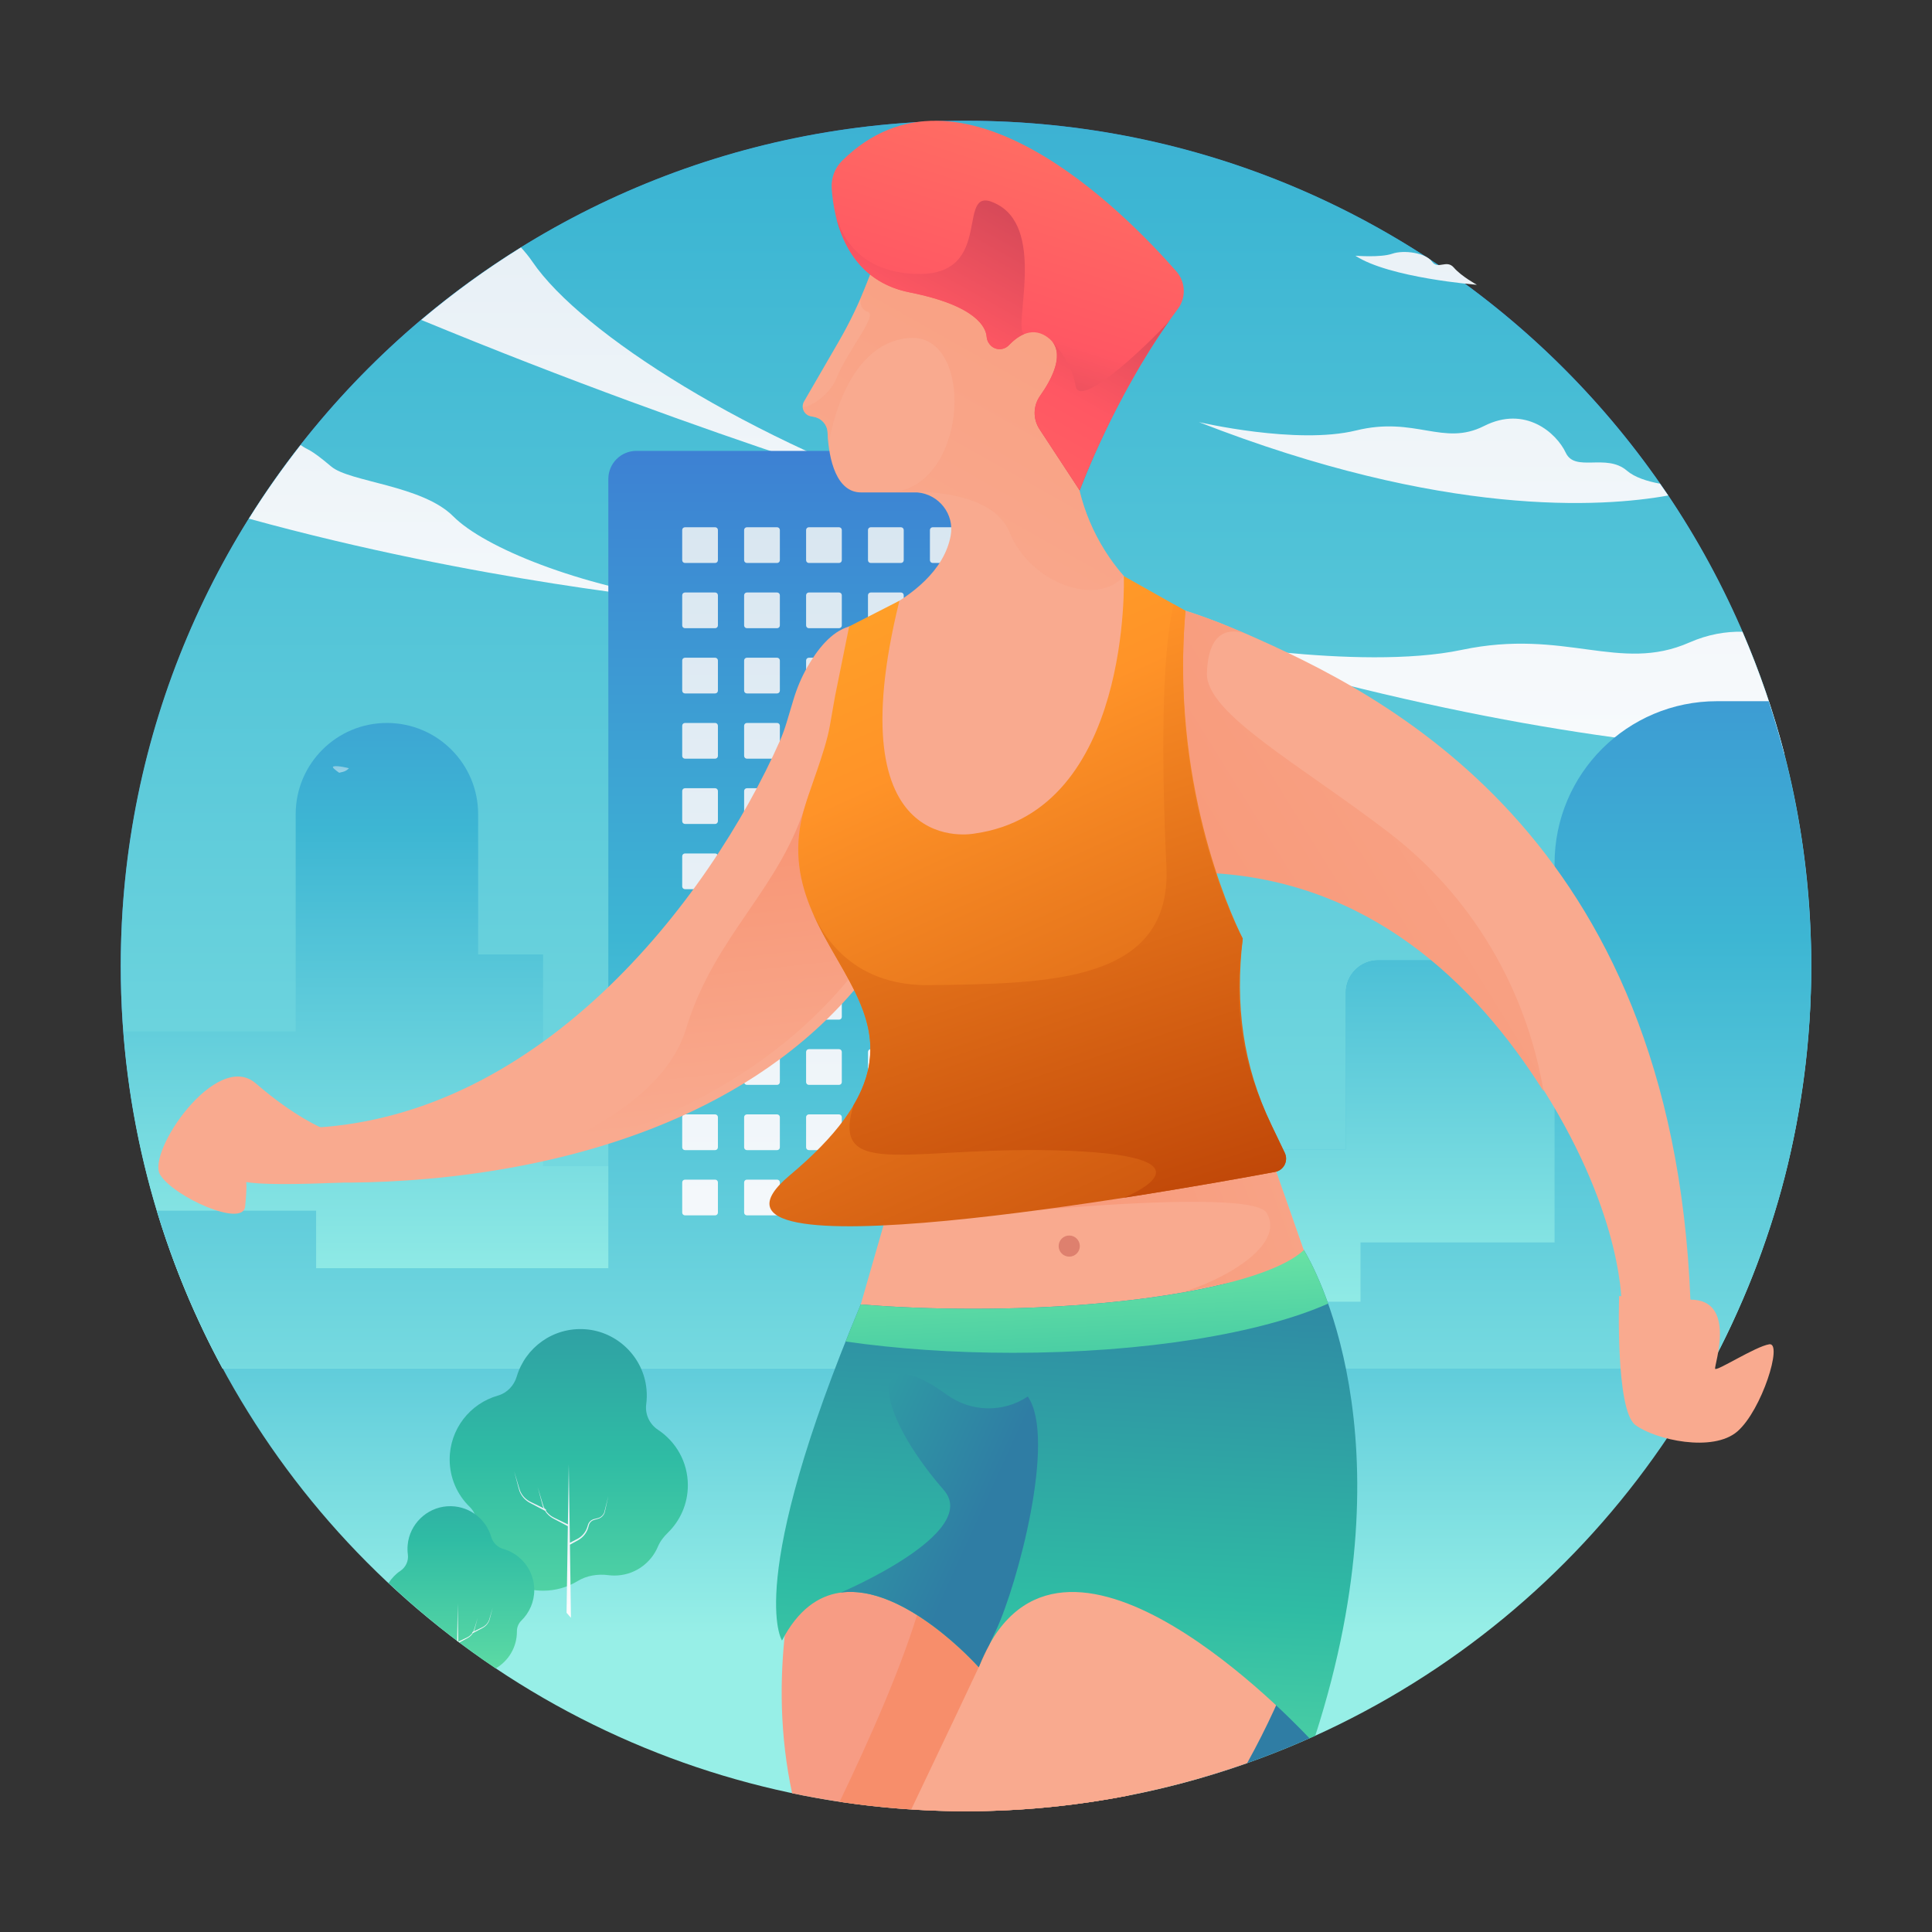 <?xml version="1.0" encoding="iso-8859-1"?>
<!-- Generator: Adobe Illustrator 23.0.2, SVG Export Plug-In . SVG Version: 6.00 Build 0)  -->
<svg version="1.1" id="Layer_1" xmlns="http://www.w3.org/2000/svg" xmlns:xlink="http://www.w3.org/1999/xlink" x="0px" y="0px"
	 viewBox="0 0 64 64" style="enable-background:new 0 0 64 64;" xml:space="preserve">
<rect x="0" y="0" width="64" height="64" fill="#333333" stroke="none"/>
<g>
	<linearGradient id="SVGID_1_" gradientUnits="userSpaceOnUse" x1="32" y1="54.667" x2="32" y2="25.76">
		<stop  offset="0.018" style="stop-color:#97EFE7"/>
		<stop  offset="0.521" style="stop-color:#3DB6D3"/>
		<stop  offset="1" style="stop-color:#3D6FD3"/>
	</linearGradient>
	<circle style="fill:url(#SVGID_1_);" cx="32" cy="32" r="28"/>
	<g>
		<linearGradient id="SVGID_2_" gradientUnits="userSpaceOnUse" x1="32" y1="61.828" x2="32" y2="-43.547">
			<stop  offset="0.018" style="stop-color:#97EFE7"/>
			<stop  offset="0.521" style="stop-color:#3DB6D3"/>
			<stop  offset="1" style="stop-color:#3D6FD3"/>
		</linearGradient>
		<path style="fill:url(#SVGID_2_);" d="M4,32c0,4.827,1.222,9.369,3.373,13.333h49.255C58.778,41.369,60,36.827,60,32
			C60,16.536,47.464,4,32,4S4,16.536,4,32z"/>
		<g>
			<linearGradient id="SVGID_3_" gradientUnits="userSpaceOnUse" x1="22.706" y1="29.113" x2="22.706" y2="-23.807">
				<stop  offset="0" style="stop-color:#FFFFFF"/>
				<stop  offset="0.84" style="stop-color:#CDDFEC"/>
			</linearGradient>
			<path style="fill:url(#SVGID_3_);" d="M31.458,16.823c-6.638-2.22-12.21-5.79-13.816-8.146c-0.121-0.178-0.251-0.334-0.384-0.48
				c-1.161,0.72-2.265,1.524-3.304,2.401C23.783,14.657,31.458,16.823,31.458,16.823z"/>
			<linearGradient id="SVGID_4_" gradientUnits="userSpaceOnUse" x1="15.486" y1="29.947" x2="15.486" y2="-22.063">
				<stop  offset="0" style="stop-color:#FFFFFF"/>
				<stop  offset="0.84" style="stop-color:#CDDFEC"/>
			</linearGradient>
			<path style="fill:url(#SVGID_4_);" d="M22.727,19.908c-3.546-0.494-6.682-1.767-7.711-2.802c-1.029-1.034-3.43-1.135-4.041-1.65
				c-0.766-0.646-0.754-0.52-1.016-0.715c-0.613,0.782-1.186,1.595-1.714,2.44C15.838,19.276,22.727,19.908,22.727,19.908z"/>
			<linearGradient id="SVGID_5_" gradientUnits="userSpaceOnUse" x1="49.105" y1="34.851" x2="49.105" y2="-42.436">
				<stop  offset="0" style="stop-color:#FFFFFF"/>
				<stop  offset="0.84" style="stop-color:#CDDFEC"/>
			</linearGradient>
			<path style="fill:url(#SVGID_5_);" d="M57.721,20.927c-0.551-0.011-1.14,0.085-1.757,0.356c-2.318,1.021-4.109-0.478-7.542,0.245
				c-3.432,0.722-9.32-0.377-9.32-0.377c8.468,2.617,15.124,3.574,20.004,3.808C58.746,23.57,58.28,22.224,57.721,20.927z"/>
			<linearGradient id="SVGID_6_" gradientUnits="userSpaceOnUse" x1="47.488" y1="35.09" x2="47.488" y2="-43.57">
				<stop  offset="0" style="stop-color:#FFFFFF"/>
				<stop  offset="0.84" style="stop-color:#CDDFEC"/>
			</linearGradient>
			<path style="fill:url(#SVGID_6_);" d="M54.989,16.023c-0.421-0.078-0.839-0.21-1.095-0.431c-0.683-0.588-1.717,0.065-2.026-0.594
				c-0.309-0.66-1.346-1.575-2.705-0.887c-1.359,0.688-2.276-0.334-4.243,0.149c-1.967,0.482-5.205-0.277-5.205-0.277
				c8.119,3.172,13.373,2.823,15.547,2.431C55.173,16.281,55.08,16.153,54.989,16.023z"/>
			
				<linearGradient id="SVGID_7_" gradientUnits="userSpaceOnUse" x1="409.381" y1="35.092" x2="409.381" y2="-43.574" gradientTransform="matrix(1 0 0 1 -376.219 0)">
				<stop  offset="0" style="stop-color:#FFFFFF"/>
				<stop  offset="0.84" style="stop-color:#CDDFEC"/>
			</linearGradient>
			<path style="fill:url(#SVGID_7_);" d="M30.37,8.641c0,0,3.78,1.26,5.585,0.928c0,0-1.085-0.357-1.504-0.734
				s-1.382-0.624-1.792-0.373c-0.41,0.252-0.566-0.363-1.026-0.133C31.173,8.56,30.37,8.641,30.37,8.641z"/>
			
				<linearGradient id="SVGID_8_" gradientUnits="userSpaceOnUse" x1="407.264" y1="35.092" x2="407.264" y2="-43.574" gradientTransform="matrix(1 0 0 1 -376.219 0)">
				<stop  offset="0" style="stop-color:#FFFFFF"/>
				<stop  offset="0.84" style="stop-color:#CDDFEC"/>
			</linearGradient>
			<path style="fill:url(#SVGID_8_);" d="M28.252,19.852c0,0,3.78,1.26,5.585,0.928c0,0-1.085-0.357-1.504-0.734
				c-0.419-0.376-1.382-0.624-1.792-0.373c-0.41,0.252-0.566-0.363-1.026-0.133C29.055,19.771,28.252,19.852,28.252,19.852z"/>
			
				<linearGradient id="SVGID_9_" gradientUnits="userSpaceOnUse" x1="423.13" y1="35.091" x2="423.13" y2="-43.574" gradientTransform="matrix(1 0 0 1 -376.219 0)">
				<stop  offset="0" style="stop-color:#FFFFFF"/>
				<stop  offset="0.84" style="stop-color:#CDDFEC"/>
			</linearGradient>
			<path style="fill:url(#SVGID_9_);" d="M48.924,9.434c0,0-2.904-0.226-4.025-0.963c0,0,0.832,0.068,1.221-0.066
				c0.389-0.135,1.108-0.028,1.313,0.259c0.205,0.286,0.485-0.084,0.729,0.202C48.406,9.151,48.924,9.434,48.924,9.434z"/>
		</g>
		<linearGradient id="SVGID_10_" gradientUnits="userSpaceOnUse" x1="19.595" y1="44.148" x2="19.595" y2="12.123">
			<stop  offset="0.018" style="stop-color:#97EFE7"/>
			<stop  offset="0.521" style="stop-color:#3DB6D3"/>
			<stop  offset="1" style="stop-color:#3D6FD3"/>
		</linearGradient>
		<path style="fill:url(#SVGID_10_);" d="M34.483,38.629H17.99v-7.013h-2.151v-4.645c0-1.669-1.353-3.022-3.022-3.022
			s-3.022,1.353-3.022,3.022v7.196H4.092c0.308,4.018,1.456,7.802,3.281,11.167h27.725L34.483,38.629z"/>
		<linearGradient id="SVGID_11_" gradientUnits="userSpaceOnUse" x1="32.598" y1="54.553" x2="32.598" y2="9.48">
			<stop  offset="0.018" style="stop-color:#97EFE7"/>
			<stop  offset="0.521" style="stop-color:#3DB6D3"/>
			<stop  offset="1" style="stop-color:#3D6FD3"/>
		</linearGradient>
		<path style="fill:url(#SVGID_11_);" d="M59.887,29.559c-0.06-0.686-0.14-1.366-0.248-2.036c-0.004-0.025-0.009-0.049-0.013-0.074
			c-0.118-0.715-0.261-1.421-0.432-2.117l0,0c-0.175-0.712-0.377-1.414-0.604-2.104l0,0h-1.714c-2.971,0-5.379,2.408-5.379,5.379
			v3.205h-5.845c-0.591,0-1.07,0.479-1.07,1.07v5.194h-7.375v-2.001c0-0.536-0.434-0.97-0.97-0.97h-2.104V15.866
			c0-0.514-0.417-0.93-0.93-0.93H21.082c-0.514,0-0.93,0.417-0.93,0.93v26.145h-9.68v-1.906H5.196l0,0
			c0.274,0.909,0.593,1.798,0.954,2.665c0.003,0.006,0.005,0.013,0.007,0.019c0.167,0.402,0.346,0.797,0.531,1.189
			c0.017,0.036,0.032,0.074,0.05,0.11c0.202,0.422,0.413,0.837,0.635,1.246h49.255c0.246-0.454,0.477-0.917,0.698-1.385
			c0.066-0.14,0.127-0.282,0.191-0.423c0.153-0.338,0.3-0.679,0.44-1.023c0.066-0.163,0.13-0.326,0.193-0.49
			c0.133-0.348,0.258-0.7,0.378-1.054c0.05-0.149,0.103-0.296,0.151-0.446c0.16-0.501,0.31-1.007,0.442-1.521
			c0.001-0.003,0.002-0.007,0.003-0.011c0.13-0.507,0.243-1.021,0.345-1.539c0.032-0.162,0.058-0.326,0.087-0.488
			c0.066-0.369,0.126-0.739,0.177-1.113c0.025-0.185,0.049-0.37,0.071-0.556c0.044-0.376,0.079-0.754,0.108-1.134
			c0.013-0.169,0.029-0.337,0.039-0.507C59.98,33.1,60,32.552,60,32c0-0.694-0.033-1.38-0.084-2.061
			C59.907,29.812,59.898,29.685,59.887,29.559z"/>
		<g>
			<g>
				
					<linearGradient id="SVGID_12_" gradientUnits="userSpaceOnUse" x1="399.409" y1="48.775" x2="399.409" y2="-0.278" gradientTransform="matrix(1 0 0 1 -376.219 0)">
					<stop  offset="0" style="stop-color:#FFFFFF"/>
					<stop  offset="0.84" style="stop-color:#CDDFEC"/>
				</linearGradient>
				<path style="fill:url(#SVGID_12_);" d="M23.691,18.649H22.69c-0.05,0-0.091-0.041-0.091-0.091v-1.001
					c0-0.05,0.041-0.091,0.091-0.091h1.001c0.05,0,0.091,0.041,0.091,0.091v1.001C23.782,18.608,23.741,18.649,23.691,18.649z"/>
				
					<linearGradient id="SVGID_13_" gradientUnits="userSpaceOnUse" x1="401.461" y1="48.775" x2="401.461" y2="-0.278" gradientTransform="matrix(1 0 0 1 -376.219 0)">
					<stop  offset="0" style="stop-color:#FFFFFF"/>
					<stop  offset="0.84" style="stop-color:#CDDFEC"/>
				</linearGradient>
				<path style="fill:url(#SVGID_13_);" d="M25.743,18.649h-1.002c-0.05,0-0.091-0.041-0.091-0.091v-1.001
					c0-0.05,0.041-0.091,0.091-0.091h1.002c0.05,0,0.091,0.041,0.091,0.091v1.001C25.834,18.608,25.793,18.649,25.743,18.649z"/>
				
					<linearGradient id="SVGID_14_" gradientUnits="userSpaceOnUse" x1="403.513" y1="48.775" x2="403.513" y2="-0.278" gradientTransform="matrix(1 0 0 1 -376.219 0)">
					<stop  offset="0" style="stop-color:#FFFFFF"/>
					<stop  offset="0.84" style="stop-color:#CDDFEC"/>
				</linearGradient>
				<path style="fill:url(#SVGID_14_);" d="M27.795,18.649h-1.001c-0.05,0-0.091-0.041-0.091-0.091v-1.001
					c0-0.05,0.041-0.091,0.091-0.091h1.001c0.05,0,0.091,0.041,0.091,0.091v1.001C27.886,18.608,27.845,18.649,27.795,18.649z"/>
				
					<linearGradient id="SVGID_15_" gradientUnits="userSpaceOnUse" x1="405.564" y1="48.775" x2="405.564" y2="-0.278" gradientTransform="matrix(1 0 0 1 -376.219 0)">
					<stop  offset="0" style="stop-color:#FFFFFF"/>
					<stop  offset="0.84" style="stop-color:#CDDFEC"/>
				</linearGradient>
				<path style="fill:url(#SVGID_15_);" d="M29.846,18.649h-1.002c-0.05,0-0.091-0.041-0.091-0.091v-1.001
					c0-0.05,0.041-0.091,0.091-0.091h1.002c0.05,0,0.091,0.041,0.091,0.091v1.001C29.937,18.608,29.896,18.649,29.846,18.649z"/>
				
					<linearGradient id="SVGID_16_" gradientUnits="userSpaceOnUse" x1="407.616" y1="48.775" x2="407.616" y2="-0.278" gradientTransform="matrix(1 0 0 1 -376.219 0)">
					<stop  offset="0" style="stop-color:#FFFFFF"/>
					<stop  offset="0.84" style="stop-color:#CDDFEC"/>
				</linearGradient>
				<path style="fill:url(#SVGID_16_);" d="M31.898,18.649h-1.002c-0.05,0-0.091-0.041-0.091-0.091v-1.001
					c0-0.05,0.041-0.091,0.091-0.091h1.002c0.05,0,0.091,0.041,0.091,0.091v1.001C31.989,18.608,31.948,18.649,31.898,18.649z"/>
			</g>
			<g>
				
					<linearGradient id="SVGID_17_" gradientUnits="userSpaceOnUse" x1="399.409" y1="48.777" x2="399.409" y2="-0.28" gradientTransform="matrix(1 0 0 1 -376.219 0)">
					<stop  offset="0" style="stop-color:#FFFFFF"/>
					<stop  offset="0.84" style="stop-color:#CDDFEC"/>
				</linearGradient>
				<path style="fill:url(#SVGID_17_);" d="M23.691,20.81H22.69c-0.05,0-0.091-0.041-0.091-0.091v-1.001
					c0-0.05,0.041-0.091,0.091-0.091h1.001c0.05,0,0.091,0.041,0.091,0.091v1.001C23.782,20.769,23.741,20.81,23.691,20.81z"/>
				
					<linearGradient id="SVGID_18_" gradientUnits="userSpaceOnUse" x1="401.461" y1="48.777" x2="401.461" y2="-0.28" gradientTransform="matrix(1 0 0 1 -376.219 0)">
					<stop  offset="0" style="stop-color:#FFFFFF"/>
					<stop  offset="0.84" style="stop-color:#CDDFEC"/>
				</linearGradient>
				<path style="fill:url(#SVGID_18_);" d="M25.743,20.81h-1.002c-0.05,0-0.091-0.041-0.091-0.091v-1.001
					c0-0.05,0.041-0.091,0.091-0.091h1.002c0.05,0,0.091,0.041,0.091,0.091v1.001C25.834,20.769,25.793,20.81,25.743,20.81z"/>
				
					<linearGradient id="SVGID_19_" gradientUnits="userSpaceOnUse" x1="403.513" y1="48.777" x2="403.513" y2="-0.28" gradientTransform="matrix(1 0 0 1 -376.219 0)">
					<stop  offset="0" style="stop-color:#FFFFFF"/>
					<stop  offset="0.84" style="stop-color:#CDDFEC"/>
				</linearGradient>
				<path style="fill:url(#SVGID_19_);" d="M27.795,20.81h-1.001c-0.05,0-0.091-0.041-0.091-0.091v-1.001
					c0-0.05,0.041-0.091,0.091-0.091h1.001c0.05,0,0.091,0.041,0.091,0.091v1.001C27.886,20.769,27.845,20.81,27.795,20.81z"/>
				
					<linearGradient id="SVGID_20_" gradientUnits="userSpaceOnUse" x1="405.564" y1="48.777" x2="405.564" y2="-0.28" gradientTransform="matrix(1 0 0 1 -376.219 0)">
					<stop  offset="0" style="stop-color:#FFFFFF"/>
					<stop  offset="0.84" style="stop-color:#CDDFEC"/>
				</linearGradient>
				<path style="fill:url(#SVGID_20_);" d="M29.846,20.81h-1.002c-0.05,0-0.091-0.041-0.091-0.091v-1.001
					c0-0.05,0.041-0.091,0.091-0.091h1.002c0.05,0,0.091,0.041,0.091,0.091v1.001C29.937,20.769,29.896,20.81,29.846,20.81z"/>
				
					<linearGradient id="SVGID_21_" gradientUnits="userSpaceOnUse" x1="407.616" y1="48.777" x2="407.616" y2="-0.28" gradientTransform="matrix(1 0 0 1 -376.219 0)">
					<stop  offset="0" style="stop-color:#FFFFFF"/>
					<stop  offset="0.84" style="stop-color:#CDDFEC"/>
				</linearGradient>
				<path style="fill:url(#SVGID_21_);" d="M31.898,20.81h-1.002c-0.05,0-0.091-0.041-0.091-0.091v-1.001
					c0-0.05,0.041-0.091,0.091-0.091h1.002c0.05,0,0.091,0.041,0.091,0.091v1.001C31.989,20.769,31.948,20.81,31.898,20.81z"/>
			</g>
			<g>
				
					<linearGradient id="SVGID_22_" gradientUnits="userSpaceOnUse" x1="399.409" y1="48.775" x2="399.409" y2="-0.278" gradientTransform="matrix(1 0 0 1 -376.219 0)">
					<stop  offset="0" style="stop-color:#FFFFFF"/>
					<stop  offset="0.84" style="stop-color:#CDDFEC"/>
				</linearGradient>
				<path style="fill:url(#SVGID_22_);" d="M23.691,22.971H22.69c-0.05,0-0.091-0.041-0.091-0.091v-1.001
					c0-0.05,0.041-0.091,0.091-0.091h1.001c0.05,0,0.091,0.041,0.091,0.091v1.001C23.782,22.93,23.741,22.971,23.691,22.971z"/>
				
					<linearGradient id="SVGID_23_" gradientUnits="userSpaceOnUse" x1="401.461" y1="48.775" x2="401.461" y2="-0.278" gradientTransform="matrix(1 0 0 1 -376.219 0)">
					<stop  offset="0" style="stop-color:#FFFFFF"/>
					<stop  offset="0.84" style="stop-color:#CDDFEC"/>
				</linearGradient>
				<path style="fill:url(#SVGID_23_);" d="M25.743,22.971h-1.002c-0.05,0-0.091-0.041-0.091-0.091v-1.001
					c0-0.05,0.041-0.091,0.091-0.091h1.002c0.05,0,0.091,0.041,0.091,0.091v1.001C25.834,22.93,25.793,22.971,25.743,22.971z"/>
				
					<linearGradient id="SVGID_24_" gradientUnits="userSpaceOnUse" x1="403.513" y1="48.775" x2="403.513" y2="-0.278" gradientTransform="matrix(1 0 0 1 -376.219 0)">
					<stop  offset="0" style="stop-color:#FFFFFF"/>
					<stop  offset="0.84" style="stop-color:#CDDFEC"/>
				</linearGradient>
				<path style="fill:url(#SVGID_24_);" d="M27.795,22.971h-1.001c-0.05,0-0.091-0.041-0.091-0.091v-1.001
					c0-0.05,0.041-0.091,0.091-0.091h1.001c0.05,0,0.091,0.041,0.091,0.091v1.001C27.886,22.93,27.845,22.971,27.795,22.971z"/>
				
					<linearGradient id="SVGID_25_" gradientUnits="userSpaceOnUse" x1="405.564" y1="48.775" x2="405.564" y2="-0.278" gradientTransform="matrix(1 0 0 1 -376.219 0)">
					<stop  offset="0" style="stop-color:#FFFFFF"/>
					<stop  offset="0.84" style="stop-color:#CDDFEC"/>
				</linearGradient>
				<path style="fill:url(#SVGID_25_);" d="M29.846,22.971h-1.002c-0.05,0-0.091-0.041-0.091-0.091v-1.001
					c0-0.05,0.041-0.091,0.091-0.091h1.002c0.05,0,0.091,0.041,0.091,0.091v1.001C29.937,22.93,29.896,22.971,29.846,22.971z"/>
				
					<linearGradient id="SVGID_26_" gradientUnits="userSpaceOnUse" x1="407.616" y1="48.775" x2="407.616" y2="-0.278" gradientTransform="matrix(1 0 0 1 -376.219 0)">
					<stop  offset="0" style="stop-color:#FFFFFF"/>
					<stop  offset="0.84" style="stop-color:#CDDFEC"/>
				</linearGradient>
				<path style="fill:url(#SVGID_26_);" d="M31.898,22.971h-1.002c-0.05,0-0.091-0.041-0.091-0.091v-1.001
					c0-0.05,0.041-0.091,0.091-0.091h1.002c0.05,0,0.091,0.041,0.091,0.091v1.001C31.989,22.93,31.948,22.971,31.898,22.971z"/>
			</g>
			<g>
				
					<linearGradient id="SVGID_27_" gradientUnits="userSpaceOnUse" x1="399.409" y1="48.777" x2="399.409" y2="-0.28" gradientTransform="matrix(1 0 0 1 -376.219 0)">
					<stop  offset="0" style="stop-color:#FFFFFF"/>
					<stop  offset="0.84" style="stop-color:#CDDFEC"/>
				</linearGradient>
				<path style="fill:url(#SVGID_27_);" d="M23.691,25.132H22.69c-0.05,0-0.091-0.041-0.091-0.091V24.04
					c0-0.05,0.041-0.091,0.091-0.091h1.001c0.05,0,0.091,0.041,0.091,0.091v1.001C23.782,25.091,23.741,25.132,23.691,25.132z"/>
				
					<linearGradient id="SVGID_28_" gradientUnits="userSpaceOnUse" x1="401.461" y1="48.777" x2="401.461" y2="-0.28" gradientTransform="matrix(1 0 0 1 -376.219 0)">
					<stop  offset="0" style="stop-color:#FFFFFF"/>
					<stop  offset="0.84" style="stop-color:#CDDFEC"/>
				</linearGradient>
				<path style="fill:url(#SVGID_28_);" d="M25.743,25.132h-1.002c-0.05,0-0.091-0.041-0.091-0.091V24.04
					c0-0.05,0.041-0.091,0.091-0.091h1.002c0.05,0,0.091,0.041,0.091,0.091v1.001C25.834,25.091,25.793,25.132,25.743,25.132z"/>
				
					<linearGradient id="SVGID_29_" gradientUnits="userSpaceOnUse" x1="403.513" y1="48.777" x2="403.513" y2="-0.28" gradientTransform="matrix(1 0 0 1 -376.219 0)">
					<stop  offset="0" style="stop-color:#FFFFFF"/>
					<stop  offset="0.84" style="stop-color:#CDDFEC"/>
				</linearGradient>
				<path style="fill:url(#SVGID_29_);" d="M27.795,25.132h-1.001c-0.05,0-0.091-0.041-0.091-0.091V24.04
					c0-0.05,0.041-0.091,0.091-0.091h1.001c0.05,0,0.091,0.041,0.091,0.091v1.001C27.886,25.091,27.845,25.132,27.795,25.132z"/>
				
					<linearGradient id="SVGID_30_" gradientUnits="userSpaceOnUse" x1="405.564" y1="48.777" x2="405.564" y2="-0.28" gradientTransform="matrix(1 0 0 1 -376.219 0)">
					<stop  offset="0" style="stop-color:#FFFFFF"/>
					<stop  offset="0.84" style="stop-color:#CDDFEC"/>
				</linearGradient>
				<path style="fill:url(#SVGID_30_);" d="M29.846,25.132h-1.002c-0.05,0-0.091-0.041-0.091-0.091V24.04
					c0-0.05,0.041-0.091,0.091-0.091h1.002c0.05,0,0.091,0.041,0.091,0.091v1.001C29.937,25.091,29.896,25.132,29.846,25.132z"/>
				
					<linearGradient id="SVGID_31_" gradientUnits="userSpaceOnUse" x1="407.616" y1="48.777" x2="407.616" y2="-0.28" gradientTransform="matrix(1 0 0 1 -376.219 0)">
					<stop  offset="0" style="stop-color:#FFFFFF"/>
					<stop  offset="0.84" style="stop-color:#CDDFEC"/>
				</linearGradient>
				<path style="fill:url(#SVGID_31_);" d="M31.898,25.132h-1.002c-0.05,0-0.091-0.041-0.091-0.091V24.04
					c0-0.05,0.041-0.091,0.091-0.091h1.002c0.05,0,0.091,0.041,0.091,0.091v1.001C31.989,25.091,31.948,25.132,31.898,25.132z"/>
			</g>
			<g>
				
					<linearGradient id="SVGID_32_" gradientUnits="userSpaceOnUse" x1="399.409" y1="48.777" x2="399.409" y2="-0.28" gradientTransform="matrix(1 0 0 1 -376.219 0)">
					<stop  offset="0" style="stop-color:#FFFFFF"/>
					<stop  offset="0.84" style="stop-color:#CDDFEC"/>
				</linearGradient>
				<path style="fill:url(#SVGID_32_);" d="M23.691,27.294H22.69c-0.05,0-0.091-0.041-0.091-0.091v-1.001
					c0-0.05,0.041-0.091,0.091-0.091h1.001c0.05,0,0.091,0.041,0.091,0.091v1.001C23.782,27.252,23.741,27.294,23.691,27.294z"/>
				
					<linearGradient id="SVGID_33_" gradientUnits="userSpaceOnUse" x1="401.461" y1="48.777" x2="401.461" y2="-0.28" gradientTransform="matrix(1 0 0 1 -376.219 0)">
					<stop  offset="0" style="stop-color:#FFFFFF"/>
					<stop  offset="0.84" style="stop-color:#CDDFEC"/>
				</linearGradient>
				<path style="fill:url(#SVGID_33_);" d="M25.743,27.294h-1.002c-0.05,0-0.091-0.041-0.091-0.091v-1.001
					c0-0.05,0.041-0.091,0.091-0.091h1.002c0.05,0,0.091,0.041,0.091,0.091v1.001C25.834,27.252,25.793,27.294,25.743,27.294z"/>
				
					<linearGradient id="SVGID_34_" gradientUnits="userSpaceOnUse" x1="403.513" y1="48.777" x2="403.513" y2="-0.28" gradientTransform="matrix(1 0 0 1 -376.219 0)">
					<stop  offset="0" style="stop-color:#FFFFFF"/>
					<stop  offset="0.84" style="stop-color:#CDDFEC"/>
				</linearGradient>
				<path style="fill:url(#SVGID_34_);" d="M27.795,27.294h-1.001c-0.05,0-0.091-0.041-0.091-0.091v-1.001
					c0-0.05,0.041-0.091,0.091-0.091h1.001c0.05,0,0.091,0.041,0.091,0.091v1.001C27.886,27.252,27.845,27.294,27.795,27.294z"/>
				
					<linearGradient id="SVGID_35_" gradientUnits="userSpaceOnUse" x1="405.564" y1="48.777" x2="405.564" y2="-0.28" gradientTransform="matrix(1 0 0 1 -376.219 0)">
					<stop  offset="0" style="stop-color:#FFFFFF"/>
					<stop  offset="0.84" style="stop-color:#CDDFEC"/>
				</linearGradient>
				<path style="fill:url(#SVGID_35_);" d="M29.846,27.294h-1.002c-0.05,0-0.091-0.041-0.091-0.091v-1.001
					c0-0.05,0.041-0.091,0.091-0.091h1.002c0.05,0,0.091,0.041,0.091,0.091v1.001C29.937,27.252,29.896,27.294,29.846,27.294z"/>
				
					<linearGradient id="SVGID_36_" gradientUnits="userSpaceOnUse" x1="407.616" y1="48.777" x2="407.616" y2="-0.28" gradientTransform="matrix(1 0 0 1 -376.219 0)">
					<stop  offset="0" style="stop-color:#FFFFFF"/>
					<stop  offset="0.84" style="stop-color:#CDDFEC"/>
				</linearGradient>
				<path style="fill:url(#SVGID_36_);" d="M31.898,27.294h-1.002c-0.05,0-0.091-0.041-0.091-0.091v-1.001
					c0-0.05,0.041-0.091,0.091-0.091h1.002c0.05,0,0.091,0.041,0.091,0.091v1.001C31.989,27.252,31.948,27.294,31.898,27.294z"/>
			</g>
			<g>
				
					<linearGradient id="SVGID_37_" gradientUnits="userSpaceOnUse" x1="399.409" y1="48.777" x2="399.409" y2="-0.28" gradientTransform="matrix(1 0 0 1 -376.219 0)">
					<stop  offset="0" style="stop-color:#FFFFFF"/>
					<stop  offset="0.84" style="stop-color:#CDDFEC"/>
				</linearGradient>
				<path style="fill:url(#SVGID_37_);" d="M23.691,29.455H22.69c-0.05,0-0.091-0.041-0.091-0.091v-1.001
					c0-0.05,0.041-0.091,0.091-0.091h1.001c0.05,0,0.091,0.041,0.091,0.091v1.001C23.782,29.414,23.741,29.455,23.691,29.455z"/>
				
					<linearGradient id="SVGID_38_" gradientUnits="userSpaceOnUse" x1="401.461" y1="48.777" x2="401.461" y2="-0.28" gradientTransform="matrix(1 0 0 1 -376.219 0)">
					<stop  offset="0" style="stop-color:#FFFFFF"/>
					<stop  offset="0.84" style="stop-color:#CDDFEC"/>
				</linearGradient>
				<path style="fill:url(#SVGID_38_);" d="M25.743,29.455h-1.002c-0.05,0-0.091-0.041-0.091-0.091v-1.001
					c0-0.05,0.041-0.091,0.091-0.091h1.002c0.05,0,0.091,0.041,0.091,0.091v1.001C25.834,29.414,25.793,29.455,25.743,29.455z"/>
				
					<linearGradient id="SVGID_39_" gradientUnits="userSpaceOnUse" x1="403.513" y1="48.777" x2="403.513" y2="-0.28" gradientTransform="matrix(1 0 0 1 -376.219 0)">
					<stop  offset="0" style="stop-color:#FFFFFF"/>
					<stop  offset="0.84" style="stop-color:#CDDFEC"/>
				</linearGradient>
				<path style="fill:url(#SVGID_39_);" d="M27.795,29.455h-1.001c-0.05,0-0.091-0.041-0.091-0.091v-1.001
					c0-0.05,0.041-0.091,0.091-0.091h1.001c0.05,0,0.091,0.041,0.091,0.091v1.001C27.886,29.414,27.845,29.455,27.795,29.455z"/>
				
					<linearGradient id="SVGID_40_" gradientUnits="userSpaceOnUse" x1="405.564" y1="48.777" x2="405.564" y2="-0.28" gradientTransform="matrix(1 0 0 1 -376.219 0)">
					<stop  offset="0" style="stop-color:#FFFFFF"/>
					<stop  offset="0.84" style="stop-color:#CDDFEC"/>
				</linearGradient>
				<path style="fill:url(#SVGID_40_);" d="M29.846,29.455h-1.002c-0.05,0-0.091-0.041-0.091-0.091v-1.001
					c0-0.05,0.041-0.091,0.091-0.091h1.002c0.05,0,0.091,0.041,0.091,0.091v1.001C29.937,29.414,29.896,29.455,29.846,29.455z"/>
				
					<linearGradient id="SVGID_41_" gradientUnits="userSpaceOnUse" x1="407.616" y1="48.777" x2="407.616" y2="-0.28" gradientTransform="matrix(1 0 0 1 -376.219 0)">
					<stop  offset="0" style="stop-color:#FFFFFF"/>
					<stop  offset="0.84" style="stop-color:#CDDFEC"/>
				</linearGradient>
				<path style="fill:url(#SVGID_41_);" d="M31.898,29.455h-1.002c-0.05,0-0.091-0.041-0.091-0.091v-1.001
					c0-0.05,0.041-0.091,0.091-0.091h1.002c0.05,0,0.091,0.041,0.091,0.091v1.001C31.989,29.414,31.948,29.455,31.898,29.455z"/>
			</g>
			<g>
				
					<linearGradient id="SVGID_42_" gradientUnits="userSpaceOnUse" x1="399.409" y1="48.777" x2="399.409" y2="-0.28" gradientTransform="matrix(1 0 0 1 -376.219 0)">
					<stop  offset="0" style="stop-color:#FFFFFF"/>
					<stop  offset="0.84" style="stop-color:#CDDFEC"/>
				</linearGradient>
				<path style="fill:url(#SVGID_42_);" d="M23.691,31.616H22.69c-0.05,0-0.091-0.041-0.091-0.091v-1.001
					c0-0.05,0.041-0.091,0.091-0.091h1.001c0.05,0,0.091,0.041,0.091,0.091v1.001C23.782,31.575,23.741,31.616,23.691,31.616z"/>
				
					<linearGradient id="SVGID_43_" gradientUnits="userSpaceOnUse" x1="401.461" y1="48.777" x2="401.461" y2="-0.28" gradientTransform="matrix(1 0 0 1 -376.219 0)">
					<stop  offset="0" style="stop-color:#FFFFFF"/>
					<stop  offset="0.84" style="stop-color:#CDDFEC"/>
				</linearGradient>
				<path style="fill:url(#SVGID_43_);" d="M25.743,31.616h-1.002c-0.05,0-0.091-0.041-0.091-0.091v-1.001
					c0-0.05,0.041-0.091,0.091-0.091h1.002c0.05,0,0.091,0.041,0.091,0.091v1.001C25.834,31.575,25.793,31.616,25.743,31.616z"/>
				
					<linearGradient id="SVGID_44_" gradientUnits="userSpaceOnUse" x1="403.513" y1="48.777" x2="403.513" y2="-0.28" gradientTransform="matrix(1 0 0 1 -376.219 0)">
					<stop  offset="0" style="stop-color:#FFFFFF"/>
					<stop  offset="0.84" style="stop-color:#CDDFEC"/>
				</linearGradient>
				<path style="fill:url(#SVGID_44_);" d="M27.795,31.616h-1.001c-0.05,0-0.091-0.041-0.091-0.091v-1.001
					c0-0.05,0.041-0.091,0.091-0.091h1.001c0.05,0,0.091,0.041,0.091,0.091v1.001C27.886,31.575,27.845,31.616,27.795,31.616z"/>
				
					<linearGradient id="SVGID_45_" gradientUnits="userSpaceOnUse" x1="405.564" y1="48.777" x2="405.564" y2="-0.28" gradientTransform="matrix(1 0 0 1 -376.219 0)">
					<stop  offset="0" style="stop-color:#FFFFFF"/>
					<stop  offset="0.84" style="stop-color:#CDDFEC"/>
				</linearGradient>
				<path style="fill:url(#SVGID_45_);" d="M29.846,31.616h-1.002c-0.05,0-0.091-0.041-0.091-0.091v-1.001
					c0-0.05,0.041-0.091,0.091-0.091h1.002c0.05,0,0.091,0.041,0.091,0.091v1.001C29.937,31.575,29.896,31.616,29.846,31.616z"/>
				
					<linearGradient id="SVGID_46_" gradientUnits="userSpaceOnUse" x1="407.616" y1="48.777" x2="407.616" y2="-0.28" gradientTransform="matrix(1 0 0 1 -376.219 0)">
					<stop  offset="0" style="stop-color:#FFFFFF"/>
					<stop  offset="0.84" style="stop-color:#CDDFEC"/>
				</linearGradient>
				<path style="fill:url(#SVGID_46_);" d="M31.898,31.616h-1.002c-0.05,0-0.091-0.041-0.091-0.091v-1.001
					c0-0.05,0.041-0.091,0.091-0.091h1.002c0.05,0,0.091,0.041,0.091,0.091v1.001C31.989,31.575,31.948,31.616,31.898,31.616z"/>
			</g>
			<g>
				
					<linearGradient id="SVGID_47_" gradientUnits="userSpaceOnUse" x1="399.409" y1="48.776" x2="399.409" y2="-0.277" gradientTransform="matrix(1 0 0 1 -376.219 0)">
					<stop  offset="0" style="stop-color:#FFFFFF"/>
					<stop  offset="0.84" style="stop-color:#CDDFEC"/>
				</linearGradient>
				<path style="fill:url(#SVGID_47_);" d="M23.691,33.777H22.69c-0.05,0-0.091-0.041-0.091-0.091v-1.001
					c0-0.05,0.041-0.091,0.091-0.091h1.001c0.05,0,0.091,0.041,0.091,0.091v1.001C23.782,33.736,23.741,33.777,23.691,33.777z"/>
				
					<linearGradient id="SVGID_48_" gradientUnits="userSpaceOnUse" x1="401.461" y1="48.776" x2="401.461" y2="-0.277" gradientTransform="matrix(1 0 0 1 -376.219 0)">
					<stop  offset="0" style="stop-color:#FFFFFF"/>
					<stop  offset="0.84" style="stop-color:#CDDFEC"/>
				</linearGradient>
				<path style="fill:url(#SVGID_48_);" d="M25.743,33.777h-1.002c-0.05,0-0.091-0.041-0.091-0.091v-1.001
					c0-0.05,0.041-0.091,0.091-0.091h1.002c0.05,0,0.091,0.041,0.091,0.091v1.001C25.834,33.736,25.793,33.777,25.743,33.777z"/>
				
					<linearGradient id="SVGID_49_" gradientUnits="userSpaceOnUse" x1="403.513" y1="48.776" x2="403.513" y2="-0.277" gradientTransform="matrix(1 0 0 1 -376.219 0)">
					<stop  offset="0" style="stop-color:#FFFFFF"/>
					<stop  offset="0.84" style="stop-color:#CDDFEC"/>
				</linearGradient>
				<path style="fill:url(#SVGID_49_);" d="M27.795,33.777h-1.001c-0.05,0-0.091-0.041-0.091-0.091v-1.001
					c0-0.05,0.041-0.091,0.091-0.091h1.001c0.05,0,0.091,0.041,0.091,0.091v1.001C27.886,33.736,27.845,33.777,27.795,33.777z"/>
				
					<linearGradient id="SVGID_50_" gradientUnits="userSpaceOnUse" x1="405.564" y1="48.776" x2="405.564" y2="-0.277" gradientTransform="matrix(1 0 0 1 -376.219 0)">
					<stop  offset="0" style="stop-color:#FFFFFF"/>
					<stop  offset="0.84" style="stop-color:#CDDFEC"/>
				</linearGradient>
				<path style="fill:url(#SVGID_50_);" d="M29.846,33.777h-1.002c-0.05,0-0.091-0.041-0.091-0.091v-1.001
					c0-0.05,0.041-0.091,0.091-0.091h1.002c0.05,0,0.091,0.041,0.091,0.091v1.001C29.937,33.736,29.896,33.777,29.846,33.777z"/>
				
					<linearGradient id="SVGID_51_" gradientUnits="userSpaceOnUse" x1="407.616" y1="48.776" x2="407.616" y2="-0.277" gradientTransform="matrix(1 0 0 1 -376.219 0)">
					<stop  offset="0" style="stop-color:#FFFFFF"/>
					<stop  offset="0.84" style="stop-color:#CDDFEC"/>
				</linearGradient>
				<path style="fill:url(#SVGID_51_);" d="M31.898,33.777h-1.002c-0.05,0-0.091-0.041-0.091-0.091v-1.001
					c0-0.05,0.041-0.091,0.091-0.091h1.002c0.05,0,0.091,0.041,0.091,0.091v1.001C31.989,33.736,31.948,33.777,31.898,33.777z"/>
			</g>
			<g>
				
					<linearGradient id="SVGID_52_" gradientUnits="userSpaceOnUse" x1="399.409" y1="48.777" x2="399.409" y2="-0.28" gradientTransform="matrix(1 0 0 1 -376.219 0)">
					<stop  offset="0" style="stop-color:#FFFFFF"/>
					<stop  offset="0.84" style="stop-color:#CDDFEC"/>
				</linearGradient>
				<path style="fill:url(#SVGID_52_);" d="M23.691,35.938H22.69c-0.05,0-0.091-0.041-0.091-0.091v-1.001
					c0-0.05,0.041-0.091,0.091-0.091h1.001c0.05,0,0.091,0.041,0.091,0.091v1.001C23.782,35.897,23.741,35.938,23.691,35.938z"/>
				
					<linearGradient id="SVGID_53_" gradientUnits="userSpaceOnUse" x1="401.461" y1="48.777" x2="401.461" y2="-0.28" gradientTransform="matrix(1 0 0 1 -376.219 0)">
					<stop  offset="0" style="stop-color:#FFFFFF"/>
					<stop  offset="0.84" style="stop-color:#CDDFEC"/>
				</linearGradient>
				<path style="fill:url(#SVGID_53_);" d="M25.743,35.938h-1.002c-0.05,0-0.091-0.041-0.091-0.091v-1.001
					c0-0.05,0.041-0.091,0.091-0.091h1.002c0.05,0,0.091,0.041,0.091,0.091v1.001C25.834,35.897,25.793,35.938,25.743,35.938z"/>
				
					<linearGradient id="SVGID_54_" gradientUnits="userSpaceOnUse" x1="403.513" y1="48.777" x2="403.513" y2="-0.28" gradientTransform="matrix(1 0 0 1 -376.219 0)">
					<stop  offset="0" style="stop-color:#FFFFFF"/>
					<stop  offset="0.84" style="stop-color:#CDDFEC"/>
				</linearGradient>
				<path style="fill:url(#SVGID_54_);" d="M27.795,35.938h-1.001c-0.05,0-0.091-0.041-0.091-0.091v-1.001
					c0-0.05,0.041-0.091,0.091-0.091h1.001c0.05,0,0.091,0.041,0.091,0.091v1.001C27.886,35.897,27.845,35.938,27.795,35.938z"/>
				
					<linearGradient id="SVGID_55_" gradientUnits="userSpaceOnUse" x1="405.564" y1="48.777" x2="405.564" y2="-0.28" gradientTransform="matrix(1 0 0 1 -376.219 0)">
					<stop  offset="0" style="stop-color:#FFFFFF"/>
					<stop  offset="0.84" style="stop-color:#CDDFEC"/>
				</linearGradient>
				<path style="fill:url(#SVGID_55_);" d="M29.846,35.938h-1.002c-0.05,0-0.091-0.041-0.091-0.091v-1.001
					c0-0.05,0.041-0.091,0.091-0.091h1.002c0.05,0,0.091,0.041,0.091,0.091v1.001C29.937,35.897,29.896,35.938,29.846,35.938z"/>
				
					<linearGradient id="SVGID_56_" gradientUnits="userSpaceOnUse" x1="407.616" y1="48.777" x2="407.616" y2="-0.28" gradientTransform="matrix(1 0 0 1 -376.219 0)">
					<stop  offset="0" style="stop-color:#FFFFFF"/>
					<stop  offset="0.84" style="stop-color:#CDDFEC"/>
				</linearGradient>
				<path style="fill:url(#SVGID_56_);" d="M31.898,35.938h-1.002c-0.05,0-0.091-0.041-0.091-0.091v-1.001
					c0-0.05,0.041-0.091,0.091-0.091h1.002c0.05,0,0.091,0.041,0.091,0.091v1.001C31.989,35.897,31.948,35.938,31.898,35.938z"/>
			</g>
			<g>
				
					<linearGradient id="SVGID_57_" gradientUnits="userSpaceOnUse" x1="399.409" y1="48.776" x2="399.409" y2="-0.277" gradientTransform="matrix(1 0 0 1 -376.219 0)">
					<stop  offset="0" style="stop-color:#FFFFFF"/>
					<stop  offset="0.84" style="stop-color:#CDDFEC"/>
				</linearGradient>
				<path style="fill:url(#SVGID_57_);" d="M23.691,38.099H22.69c-0.05,0-0.091-0.041-0.091-0.091v-1.001
					c0-0.05,0.041-0.091,0.091-0.091h1.001c0.05,0,0.091,0.041,0.091,0.091v1.001C23.782,38.058,23.741,38.099,23.691,38.099z"/>
				
					<linearGradient id="SVGID_58_" gradientUnits="userSpaceOnUse" x1="401.461" y1="48.776" x2="401.461" y2="-0.277" gradientTransform="matrix(1 0 0 1 -376.219 0)">
					<stop  offset="0" style="stop-color:#FFFFFF"/>
					<stop  offset="0.84" style="stop-color:#CDDFEC"/>
				</linearGradient>
				<path style="fill:url(#SVGID_58_);" d="M25.743,38.099h-1.002c-0.05,0-0.091-0.041-0.091-0.091v-1.001
					c0-0.05,0.041-0.091,0.091-0.091h1.002c0.05,0,0.091,0.041,0.091,0.091v1.001C25.834,38.058,25.793,38.099,25.743,38.099z"/>
				
					<linearGradient id="SVGID_59_" gradientUnits="userSpaceOnUse" x1="403.513" y1="48.776" x2="403.513" y2="-0.277" gradientTransform="matrix(1 0 0 1 -376.219 0)">
					<stop  offset="0" style="stop-color:#FFFFFF"/>
					<stop  offset="0.84" style="stop-color:#CDDFEC"/>
				</linearGradient>
				<path style="fill:url(#SVGID_59_);" d="M27.795,38.099h-1.001c-0.05,0-0.091-0.041-0.091-0.091v-1.001
					c0-0.05,0.041-0.091,0.091-0.091h1.001c0.05,0,0.091,0.041,0.091,0.091v1.001C27.886,38.058,27.845,38.099,27.795,38.099z"/>
				
					<linearGradient id="SVGID_60_" gradientUnits="userSpaceOnUse" x1="405.564" y1="48.776" x2="405.564" y2="-0.277" gradientTransform="matrix(1 0 0 1 -376.219 0)">
					<stop  offset="0" style="stop-color:#FFFFFF"/>
					<stop  offset="0.84" style="stop-color:#CDDFEC"/>
				</linearGradient>
				<path style="fill:url(#SVGID_60_);" d="M29.846,38.099h-1.002c-0.05,0-0.091-0.041-0.091-0.091v-1.001
					c0-0.05,0.041-0.091,0.091-0.091h1.002c0.05,0,0.091,0.041,0.091,0.091v1.001C29.937,38.058,29.896,38.099,29.846,38.099z"/>
				
					<linearGradient id="SVGID_61_" gradientUnits="userSpaceOnUse" x1="407.616" y1="48.776" x2="407.616" y2="-0.277" gradientTransform="matrix(1 0 0 1 -376.219 0)">
					<stop  offset="0" style="stop-color:#FFFFFF"/>
					<stop  offset="0.84" style="stop-color:#CDDFEC"/>
				</linearGradient>
				<path style="fill:url(#SVGID_61_);" d="M31.898,38.099h-1.002c-0.05,0-0.091-0.041-0.091-0.091v-1.001
					c0-0.05,0.041-0.091,0.091-0.091h1.002c0.05,0,0.091,0.041,0.091,0.091v1.001C31.989,38.058,31.948,38.099,31.898,38.099z"/>
			</g>
			<g>
				
					<linearGradient id="SVGID_62_" gradientUnits="userSpaceOnUse" x1="399.409" y1="48.777" x2="399.409" y2="-0.28" gradientTransform="matrix(1 0 0 1 -376.219 0)">
					<stop  offset="0" style="stop-color:#FFFFFF"/>
					<stop  offset="0.84" style="stop-color:#CDDFEC"/>
				</linearGradient>
				<path style="fill:url(#SVGID_62_);" d="M23.691,40.26H22.69c-0.05,0-0.091-0.041-0.091-0.091v-1.001
					c0-0.05,0.041-0.091,0.091-0.091h1.001c0.05,0,0.091,0.041,0.091,0.091v1.001C23.782,40.219,23.741,40.26,23.691,40.26z"/>
				
					<linearGradient id="SVGID_63_" gradientUnits="userSpaceOnUse" x1="401.461" y1="48.777" x2="401.461" y2="-0.28" gradientTransform="matrix(1 0 0 1 -376.219 0)">
					<stop  offset="0" style="stop-color:#FFFFFF"/>
					<stop  offset="0.84" style="stop-color:#CDDFEC"/>
				</linearGradient>
				<path style="fill:url(#SVGID_63_);" d="M25.743,40.26h-1.002c-0.05,0-0.091-0.041-0.091-0.091v-1.001
					c0-0.05,0.041-0.091,0.091-0.091h1.002c0.05,0,0.091,0.041,0.091,0.091v1.001C25.834,40.219,25.793,40.26,25.743,40.26z"/>
				
					<linearGradient id="SVGID_64_" gradientUnits="userSpaceOnUse" x1="403.513" y1="48.777" x2="403.513" y2="-0.28" gradientTransform="matrix(1 0 0 1 -376.219 0)">
					<stop  offset="0" style="stop-color:#FFFFFF"/>
					<stop  offset="0.84" style="stop-color:#CDDFEC"/>
				</linearGradient>
				<path style="fill:url(#SVGID_64_);" d="M27.795,40.26h-1.001c-0.05,0-0.091-0.041-0.091-0.091v-1.001
					c0-0.05,0.041-0.091,0.091-0.091h1.001c0.05,0,0.091,0.041,0.091,0.091v1.001C27.886,40.219,27.845,40.26,27.795,40.26z"/>
				
					<linearGradient id="SVGID_65_" gradientUnits="userSpaceOnUse" x1="405.564" y1="48.777" x2="405.564" y2="-0.28" gradientTransform="matrix(1 0 0 1 -376.219 0)">
					<stop  offset="0" style="stop-color:#FFFFFF"/>
					<stop  offset="0.84" style="stop-color:#CDDFEC"/>
				</linearGradient>
				<path style="fill:url(#SVGID_65_);" d="M29.846,40.26h-1.002c-0.05,0-0.091-0.041-0.091-0.091v-1.001
					c0-0.05,0.041-0.091,0.091-0.091h1.002c0.05,0,0.091,0.041,0.091,0.091v1.001C29.937,40.219,29.896,40.26,29.846,40.26z"/>
				
					<linearGradient id="SVGID_66_" gradientUnits="userSpaceOnUse" x1="407.616" y1="48.777" x2="407.616" y2="-0.28" gradientTransform="matrix(1 0 0 1 -376.219 0)">
					<stop  offset="0" style="stop-color:#FFFFFF"/>
					<stop  offset="0.84" style="stop-color:#CDDFEC"/>
				</linearGradient>
				<path style="fill:url(#SVGID_66_);" d="M31.898,40.26h-1.002c-0.05,0-0.091-0.041-0.091-0.091v-1.001
					c0-0.05,0.041-0.091,0.091-0.091h1.002c0.05,0,0.091,0.041,0.091,0.091v1.001C31.989,40.219,31.948,40.26,31.898,40.26z"/>
			</g>
		</g>
		
			<linearGradient id="SVGID_67_" gradientUnits="userSpaceOnUse" x1="420.568" y1="44.872" x2="420.568" y2="14.908" gradientTransform="matrix(1 0 0 1 -376.219 0)">
			<stop  offset="0.018" style="stop-color:#97EFE7"/>
			<stop  offset="0.521" style="stop-color:#3DB6D3"/>
			<stop  offset="1" style="stop-color:#3D6FD3"/>
		</linearGradient>
		<path style="fill:url(#SVGID_67_);" d="M45.652,31.812c-0.591,0-1.07,0.479-1.07,1.07v5.194h-7.375l-0.005,0.269
			c-0.049,2.622,2.063,4.775,4.686,4.775h3.181v-1.962h6.428v-9.344H45.652z"/>
		
			<linearGradient id="SVGID_68_" gradientUnits="userSpaceOnUse" x1="387.512" y1="25.687" x2="387.512" y2="25.127" gradientTransform="matrix(1 0 0 1 -376.219 0)">
			<stop  offset="0" style="stop-color:#FFFFFF"/>
			<stop  offset="0.84" style="stop-color:#CDDFEC"/>
		</linearGradient>
		<path style="opacity:0.49;fill:url(#SVGID_68_);" d="M11.047,25.389c-0.067,0.019,0.052,0.116,0.192,0.211
			c0.001-0.001,0.002-0.003,0.004-0.004l0.111-0.026c0.082-0.019,0.152-0.063,0.205-0.121C11.556,25.447,11.186,25.35,11.047,25.389
			z"/>
	</g>
	<g>
		<g>
			
				<linearGradient id="SVGID_69_" gradientUnits="userSpaceOnUse" x1="395.06" y1="58.996" x2="395.06" y2="38.279" gradientTransform="matrix(1 0 0 1 -376.219 0)">
				<stop  offset="0" style="stop-color:#7FF1A4"/>
				<stop  offset="0.517" style="stop-color:#2FBCA4"/>
				<stop  offset="1" style="stop-color:#2F7DA4"/>
			</linearGradient>
			<path style="fill:url(#SVGID_69_);" d="M14.896,48.347c0-1.006,0.675-1.854,1.597-2.116c0.302-0.086,0.535-0.329,0.624-0.63
				c0.284-0.958,1.202-1.642,2.267-1.568c1.064,0.074,1.934,0.925,2.032,1.987c0.016,0.17,0.012,0.336-0.009,0.497
				c-0.044,0.332,0.109,0.661,0.389,0.846c0.597,0.394,0.99,1.069,0.99,1.838c0,0.617-0.254,1.174-0.663,1.573
				c-0.136,0.133-0.256,0.284-0.329,0.46c-0.237,0.563-0.792,0.958-1.441,0.958c-0.069,0-0.136-0.004-0.202-0.013
				c-0.356-0.046-0.717,0.013-1.023,0.199c-0.332,0.201-0.72,0.316-1.136,0.316c-1.215,0-2.2-0.985-2.2-2.2c0-0.007,0-0.013,0-0.02
				c0.002-0.211-0.083-0.41-0.233-0.557C15.149,49.519,14.896,48.962,14.896,48.347z"/>
			<linearGradient id="SVGID_70_" gradientUnits="userSpaceOnUse" x1="18.592" y1="54.115" x2="18.592" y2="43.562">
				<stop  offset="0" style="stop-color:#FFFFFF"/>
				<stop  offset="0.84" style="stop-color:#CDDFEC"/>
			</linearGradient>
			<path style="fill:url(#SVGID_70_);" d="M19.833,50.282c-0.042,0.014-0.089,0.023-0.133,0.035
				c-0.045,0.009-0.093,0.029-0.131,0.06c-0.038,0.031-0.068,0.071-0.086,0.117c-0.017,0.048-0.023,0.09-0.042,0.132
				c-0.033,0.084-0.082,0.161-0.145,0.226c-0.063,0.066-0.138,0.113-0.221,0.153l-0.196,0.101l-0.038-2.596l-0.029,1.987
				l-0.354-0.172c-0.066-0.033-0.134-0.061-0.192-0.101c-0.059-0.04-0.113-0.089-0.157-0.145c-0.01-0.012-0.018-0.026-0.027-0.04
				c0.002-0.002,0.003-0.003,0.005-0.006c0.007-0.014,0.002-0.031-0.012-0.039l-0.001,0l-0.03-0.015
				c-0.016-0.029-0.03-0.058-0.041-0.088c-0.024-0.068-0.043-0.14-0.065-0.209l-0.126-0.422l0.112,0.425
				c0.02,0.071,0.036,0.142,0.058,0.213c0.008,0.022,0.018,0.043,0.028,0.065l-0.332-0.162c-0.066-0.033-0.134-0.061-0.192-0.101
				c-0.059-0.04-0.113-0.089-0.157-0.145c-0.045-0.056-0.081-0.12-0.106-0.187c-0.024-0.068-0.043-0.14-0.065-0.209l-0.126-0.422
				l0.112,0.425c0.02,0.071,0.035,0.142,0.058,0.213c0.024,0.07,0.059,0.137,0.104,0.197c0.045,0.06,0.099,0.113,0.16,0.157
				c0.061,0.045,0.129,0.075,0.193,0.11l0.389,0.205c0.002,0.001,0.005,0.002,0.007,0.002c0.01,0.016,0.019,0.033,0.03,0.048
				c0.045,0.06,0.099,0.113,0.16,0.157c0.061,0.045,0.129,0.075,0.193,0.11l0.372,0.196l-0.042,2.868
				c0.049,0.055,0.096,0.112,0.145,0.166L18.88,51.17l0.219-0.12c0.082-0.042,0.165-0.097,0.229-0.168
				c0.065-0.07,0.115-0.153,0.147-0.243c0.017-0.043,0.025-0.094,0.038-0.134c0.015-0.041,0.041-0.078,0.074-0.106
				c0.034-0.029,0.074-0.047,0.119-0.057c0.045-0.013,0.089-0.022,0.135-0.039c0.09-0.035,0.161-0.111,0.19-0.201
				c0.044-0.182,0.08-0.362,0.12-0.544c-0.045,0.18-0.086,0.361-0.134,0.539C19.987,50.182,19.918,50.252,19.833,50.282z"/>
		</g>
		<g>
			<linearGradient id="SVGID_71_" gradientUnits="userSpaceOnUse" x1="15.285" y1="58.639" x2="15.285" y2="43.867">
				<stop  offset="0" style="stop-color:#7FF1A4"/>
				<stop  offset="0.517" style="stop-color:#2FBCA4"/>
				<stop  offset="1" style="stop-color:#2F7DA4"/>
			</linearGradient>
			<path style="fill:url(#SVGID_71_);" d="M16.671,51.311c-0.194-0.055-0.344-0.211-0.401-0.405
				c-0.183-0.616-0.773-1.056-1.458-1.008c-0.684,0.048-1.244,0.595-1.307,1.278c-0.01,0.109-0.008,0.216,0.006,0.319
				c0.028,0.213-0.07,0.425-0.25,0.544c-0.157,0.104-0.284,0.243-0.389,0.399c1.105,1.034,2.29,1.984,3.551,2.83
				c0.417-0.246,0.7-0.695,0.7-1.215c0-0.004,0-0.008,0-0.013c-0.001-0.135,0.053-0.264,0.15-0.358
				c0.262-0.257,0.425-0.615,0.425-1.011C17.698,52.025,17.264,51.479,16.671,51.311z"/>
			<g>
				<linearGradient id="SVGID_72_" gradientUnits="userSpaceOnUse" x1="15.754" y1="54.529" x2="15.754" y2="52.132">
					<stop  offset="0" style="stop-color:#FFFFFF"/>
					<stop  offset="0.84" style="stop-color:#CDDFEC"/>
				</linearGradient>
				<path style="fill:url(#SVGID_72_);" d="M16.202,53.662c-0.016,0.043-0.039,0.084-0.068,0.12
					c-0.029,0.036-0.063,0.068-0.101,0.093c-0.038,0.026-0.081,0.043-0.124,0.065l-0.213,0.104c0.006-0.014,0.013-0.027,0.018-0.042
					c0.015-0.046,0.025-0.091,0.037-0.137l0.072-0.273l-0.081,0.271c-0.014,0.045-0.026,0.091-0.042,0.135
					c-0.007,0.02-0.016,0.038-0.027,0.057l-0.019,0.009l-0.001,0c-0.009,0.005-0.012,0.016-0.008,0.025
					c0.001,0.001,0.002,0.002,0.003,0.004c-0.006,0.008-0.011,0.018-0.017,0.025c-0.029,0.036-0.063,0.068-0.101,0.093
					c-0.038,0.026-0.081,0.044-0.124,0.065l-0.224,0.109c0.01,0.008,0.02,0.016,0.031,0.024l0.206-0.109
					c0.041-0.023,0.085-0.042,0.124-0.071c0.039-0.028,0.074-0.062,0.103-0.101c0.007-0.01,0.013-0.021,0.019-0.031
					c0.002,0,0.003-0.001,0.005-0.001l0.25-0.132c0.041-0.023,0.085-0.042,0.124-0.071c0.039-0.028,0.074-0.062,0.103-0.101
					c0.029-0.039,0.051-0.082,0.067-0.127c0.015-0.046,0.025-0.091,0.037-0.137l0.072-0.273l-0.081,0.271
					C16.229,53.572,16.217,53.618,16.202,53.662z"/>
				<linearGradient id="SVGID_73_" gradientUnits="userSpaceOnUse" x1="15.161" y1="54.515" x2="15.161" y2="51.87">
					<stop  offset="0" style="stop-color:#FFFFFF"/>
					<stop  offset="0.84" style="stop-color:#CDDFEC"/>
				</linearGradient>
				<path style="fill:url(#SVGID_73_);" d="M15.18,54.384l-0.018-1.274l-0.018,1.245C15.155,54.365,15.167,54.375,15.18,54.384z"/>
			</g>
		</g>
	</g>
	<g>
		<linearGradient id="SVGID_74_" gradientUnits="userSpaceOnUse" x1="40.704" y1="64.731" x2="41.329" y2="60.419">
			<stop  offset="0" style="stop-color:#7FF1A4"/>
			<stop  offset="0.517" style="stop-color:#2FBCA4"/>
			<stop  offset="1" style="stop-color:#2F7DA4"/>
		</linearGradient>
		<path style="fill:url(#SVGID_74_);" d="M39.742,58.805c0,0,0.048,0.025,0.134,0.064c1.266-0.37,2.493-0.828,3.678-1.365
			c0.615-2.643-0.951-6.073-0.951-6.073L39.742,58.805z"/>
		<g>
			<path style="fill:#F9AA8F;" d="M29.394,24.555l-1.264-3.803c-0.606,0.176-1.063,0.783-1.381,1.336
				c-0.199,0.345-0.353,0.714-0.467,1.096l-0.221,0.738c-0.064,0.213-0.139,0.423-0.229,0.627
				c-2.311,5.209-8.068,12.827-16.145,12.827v1.746c0,0,15.703,1.371,20.731-9.66L29.394,24.555z"/>
			<linearGradient id="SVGID_75_" gradientUnits="userSpaceOnUse" x1="23.726" y1="37.239" x2="22.3" y2="24.145">
				<stop  offset="0" style="stop-color:#F9AA8F"/>
				<stop  offset="1" style="stop-color:#F78E6B"/>
			</linearGradient>
			<path style="fill:url(#SVGID_75_);" d="M30.131,29.203l-0.023-0.142c-1.526-2.24-2.998-3.883-3.371-2.579
				c-0.843,2.95-3.06,4.46-4.01,7.598c-0.949,3.134-6.122,4.527-6.132,4.53C21.37,37.699,27.345,35.315,30.131,29.203z"/>
			<path id="XMLID_2_" style="fill:#F9AA8F;" d="M28.13,20.753l10.634-0.216l0.729,10.135l-9.187,3.409
				C30.306,34.08,24.023,24.765,28.13,20.753z"/>
			<path id="XMLID_31_" style="fill:#F9AA8F;" d="M43.506,42.341c0,0-1.82-5.315-4.972-13.931
				c-3.153-8.616-4.852-3.367-10.873,17.791C27.661,46.201,32.787,58.058,43.506,42.341z"/>
			<path style="fill:#F79C84;" d="M37.381,59.478l-2.519-12.399l-1.394-1.397l-4.201-0.868c0,0-4.656,6.964-3.027,14.591
				C28.099,59.793,30.025,60,32,60C33.841,60,35.639,59.817,37.381,59.478z"/>
			<linearGradient id="SVGID_76_" gradientUnits="userSpaceOnUse" x1="20.739" y1="72.165" x2="22.573" y2="69.248">
				<stop  offset="0" style="stop-color:#F9AA8F"/>
				<stop  offset="1" style="stop-color:#F78E6B"/>
			</linearGradient>
			<path style="fill:url(#SVGID_76_);" d="M32,60c1.841,0,3.639-0.183,5.381-0.522l-2.519-12.399l-1.394-1.397l-4.201-0.868
				c0,0-1.231,1.841-2.206,4.666c0.565-0.585,1.537-1.087,3.07-0.428c2.03,0.872-0.281,6.386-2.318,10.636
				C29.179,59.892,30.577,60,32,60z"/>
			<path style="fill:#F9AA8F;" d="M38.195,42.834c0,0-4.159,9.06-8.007,17.101C30.787,59.974,31.39,60,32,60
				c3.265,0,6.398-0.565,9.312-1.592c5.36-9.69,1.861-17.031,1.861-17.031L38.195,42.834z"/>
			<linearGradient id="SVGID_77_" gradientUnits="userSpaceOnUse" x1="34.612" y1="66.695" x2="35.862" y2="40.196">
				<stop  offset="0" style="stop-color:#7FF1A4"/>
				<stop  offset="0.517" style="stop-color:#2FBCA4"/>
				<stop  offset="1" style="stop-color:#2F7DA4"/>
			</linearGradient>
			<path style="fill:url(#SVGID_77_);" d="M32.249,43.355c-1.333,0-2.549-0.048-3.736-0.144c-3.87,9.223-2.608,11.134-2.608,11.134
				c2.122-4.084,6.516,0.885,6.516,0.885c2.46-6.325,9.912,1.247,10.957,2.353c0.064-0.029,0.128-0.058,0.193-0.087
				c3.206-9.952-0.1-15.634-0.379-16.086C42.008,42.526,37.56,43.355,32.249,43.355z"/>
			<linearGradient id="SVGID_78_" gradientUnits="userSpaceOnUse" x1="47.773" y1="37.278" x2="26.635" y2="45.09">
				<stop  offset="0" style="stop-color:#F9AA8F"/>
				<stop  offset="1" style="stop-color:#F78E6B"/>
			</linearGradient>
			<path style="fill:url(#SVGID_78_);" d="M41.883,37.705l-12.616,2.888l0,0c0.002,0,12.095-1.44,12.695-0.412
				c0.641,1.097-1.52,2.273-2.896,2.655c-0.055,0.015,3.145-0.793,4.403-0.444c0.012-0.018,0.024-0.034,0.036-0.052
				C43.506,42.341,42.936,40.678,41.883,37.705z"/>
			<linearGradient id="SVGID_79_" gradientUnits="userSpaceOnUse" x1="35.819" y1="39.411" x2="36.486" y2="55.161">
				<stop  offset="0" style="stop-color:#7FF1A4"/>
				<stop  offset="0.517" style="stop-color:#2FBCA4"/>
				<stop  offset="1" style="stop-color:#2F7DA4"/>
			</linearGradient>
			<path style="fill:url(#SVGID_79_);" d="M33.553,44.814c4.383,0,8.233-0.65,10.445-1.631c-0.369-1.037-0.722-1.639-0.805-1.773
				c-1.185,1.116-5.634,1.945-10.944,1.945c-1.333,0-2.549-0.048-3.736-0.144c-0.179,0.427-0.344,0.833-0.501,1.229
				C29.681,44.679,31.561,44.814,33.553,44.814z"/>
			<path style="fill:#F9AA8F;" d="M55.997,43.052v0.247h-2.279c0,0,0.11-2.911-2.586-7.196c-2.273-3.617-5.821-6.988-11.161-7.215
				c-0.186-0.008-0.376,0-0.568,0c0,0-1.058-0.735-0.135-8.659c0,0,0.09,0.03,0.259,0.085c0.029,0.01,0.061,0.022,0.094,0.032
				c0.198,0.067,0.47,0.166,0.807,0.297c0.055,0.022,0.11,0.045,0.169,0.07c0.006,0,0.012,0.004,0.018,0.006
				c0.104,0.043,0.217,0.09,0.333,0.139c0.096,0.041,0.209,0.084,0.314,0.129C45.746,22.957,55.385,27.594,55.997,43.052z"/>
			<linearGradient id="SVGID_80_" gradientUnits="userSpaceOnUse" x1="56.443" y1="21.225" x2="28.802" y2="38.359">
				<stop  offset="0" style="stop-color:#F9AA8F"/>
				<stop  offset="1" style="stop-color:#F78E6B"/>
			</linearGradient>
			<path style="fill:url(#SVGID_80_);" d="M51.133,36.153c-2.273-3.617-5.821-7.013-11.161-7.24
				c-0.633-1.703-1.191-4.497-0.703-8.678c0,0,0.09,0.027,0.259,0.082c0.029,0.01,0.061,0.02,0.094,0.031
				c0.198,0.067,0.47,0.165,0.807,0.296c0.055,0.022,0.11,0.045,0.169,0.069c0.006,0,0.012,0.004,0.018,0.006
				c0.104,0.043,0.217,0.09,0.333,0.139c0.096,0.041,0.196,0.084,0.3,0.129c-0.447-0.147-1.223-0.184-1.268,1.315
				c-0.039,1.328,3.047,2.998,6.027,5.279C48.747,29.677,50.563,32.755,51.133,36.153z"/>
			<path style="fill:#F9AA8F;" d="M37.229,19.084c-0.948-1.083-1.521-2.442-1.636-3.876l-0.01-0.12l0,0
				c-0.554-9.92-6.362-6.972-6.362-6.972s-0.217,0.515-0.499,1.243c-0.26,0.671-0.572,1.323-0.933,1.946l-1.154,1.993
				c-0.113,0.196-0.001,0.445,0.22,0.49l0.118,0.024c0.247,0.05,0.431,0.261,0.441,0.513c0.038,0.932,0.308,1.987,1.108,1.987
				c1.454,0,1.793,0,1.86,0l0,0c0.719,0.057,1.241,0.721,1.111,1.43c-0.215,1.173-1.309,1.986-2.261,2.484
				c-0.62,0.324-0.672,1.191-0.101,1.595l4.55,3.221l5.083-4.205L37.229,19.084z"/>
			<g style="opacity:0.49;">
				<linearGradient id="SVGID_81_" gradientUnits="userSpaceOnUse" x1="28.418" y1="22.116" x2="38.133" y2="4.905">
					<stop  offset="0" style="stop-color:#F9AA8F"/>
					<stop  offset="1" style="stop-color:#F78E6B"/>
				</linearGradient>
				<path style="fill:url(#SVGID_81_);" d="M37.229,19.084c-0.948-1.083-1.521-2.442-1.636-3.876l-0.01-0.12l0,0
					c-0.554-9.92-6.362-6.972-6.362-6.972s-0.217,0.515-0.499,1.243c-0.059,0.152-0.122,0.303-0.187,0.453
					c-0.087,0.201,0,0.451,0.208,0.518c0.001,0,0.003,0.001,0.004,0.001c0.343,0.106-0.653,1.252-1.04,2.202
					c-0.269,0.661-1.037,1.015-1.115,0.941c0.005,0.146,0.105,0.282,0.263,0.314l0.118,0.024c0.246,0.05,0.431,0.259,0.441,0.51
					c0.005,0.137,0.017,0.276,0.033,0.415c0.001-0.008,0.455-3.383,2.684-3.541c2.142-0.152,1.959,4.744-0.465,5.094
					c0.858-0.042,3.22-0.029,3.779,1.347C34.131,19.327,36.341,20.108,37.229,19.084z"/>
			</g>
			<g>
				<linearGradient id="SVGID_82_" gradientUnits="userSpaceOnUse" x1="19.202" y1="0.896" x2="41.202" y2="49.646">
					<stop  offset="0" style="stop-color:#FFCE28"/>
					<stop  offset="0.502" style="stop-color:#FF9328"/>
					<stop  offset="1" style="stop-color:#B03400"/>
				</linearGradient>
				<path style="fill:url(#SVGID_82_);" d="M42.559,38.189l-0.436-0.909c-0.956-1.996-1.211-3.992-0.955-6.186
					c-0.483-0.977-2.379-5.248-1.899-10.86l-2.041-1.15c0,0,0.281,7.793-4.937,8.527c0,0-4.631,0.955-2.497-7.711l-1.665,0.852
					l-0.469,2.32l-0.169,0.963c-0.16,0.915-0.701,2.147-0.902,2.948c-1.235,4.933,5.939,6.617-0.428,11.951
					c-4.224,3.539,12.714,0.514,16.077-0.113C42.528,38.767,42.686,38.454,42.559,38.189z"/>
			</g>
			<path id="XMLID_24_" style="fill:#DE806E;" d="M35.771,41.279c0-0.194-0.158-0.351-0.351-0.351c-0.192,0-0.351,0.156-0.351,0.351
				c0,0.193,0.158,0.349,0.351,0.349C35.613,41.628,35.771,41.471,35.771,41.279z"/>
			<g>
				<linearGradient id="SVGID_83_" gradientUnits="userSpaceOnUse" x1="26.874" y1="29.037" x2="26.084" y2="28.366">
					<stop  offset="0" style="stop-color:#FFFFFF;stop-opacity:0"/>
					<stop  offset="1" style="stop-color:#000000"/>
				</linearGradient>
				<polygon style="fill:url(#SVGID_83_);stroke:#000000;stroke-miterlimit:10;" points="26.479,28.701 26.479,28.701 
					26.479,28.701 				"/>
				<linearGradient id="SVGID_84_" gradientUnits="userSpaceOnUse" x1="23.879" y1="-0.524" x2="39.129" y2="45.101">
					<stop  offset="0" style="stop-color:#FFCE28"/>
					<stop  offset="0.502" style="stop-color:#FF9328"/>
					<stop  offset="1" style="stop-color:#B03400"/>
				</linearGradient>
				<path style="fill:url(#SVGID_84_);" d="M37.229,39.677c2.204-0.343,4.102-0.687,5.01-0.856c0.289-0.054,0.447-0.367,0.32-0.632
					l-0.436-0.909c-1-2.087-1.282-3.895-0.955-6.186l0,0c0,0-2.453-4.388-1.899-10.86l-0.387-0.218
					c-0.408,1.64-0.406,5.253-0.243,8.685c0.184,3.854-3.875,3.878-7.835,3.933c-2.298,0.032-3.384-1.297-3.892-2.418
					c0.947,2.186,2.872,3.857,1.361,6.399c-0.789,2.558,2.004,1.296,7.148,1.507C40.564,38.333,37.23,39.676,37.229,39.677z"/>
			</g>
			<path style="fill:#F9AA8F;" d="M10.689,37.376c0,0-0.915-0.363-2.217-1.489c-1.302-1.126-3.625,2.288-3.168,3.027
				c0.458,0.739,2.745,1.76,2.816,1.056c0.07-0.704,0.035-0.816,0.035-0.816s0.634,0.183,4.329-0.046"/>
			<path style="fill:#F9AA8F;" d="M53.636,42.933c0,0-0.13,3.781,0.539,4.273c0.669,0.493,2.569,0.915,3.379,0.211
				c0.809-0.704,1.513-2.956,1.056-2.886c-0.458,0.07-1.76,0.915-1.795,0.81s0.732-2.289-0.817-2.289"/>
		</g>
		<linearGradient id="SVGID_85_" gradientUnits="userSpaceOnUse" x1="13.358" y1="41.718" x2="32.441" y2="50.385">
			<stop  offset="0" style="stop-color:#7FF1A4"/>
			<stop  offset="0.517" style="stop-color:#2FBCA4"/>
			<stop  offset="1" style="stop-color:#2F7DA4"/>
		</linearGradient>
		<path style="fill:url(#SVGID_85_);" d="M34.046,46.261c-0.816,0.546-1.883,0.518-2.678-0.057
			c-2.631-1.905-2.463,0.441-0.101,3.159c1.237,1.424-3.418,3.393-3.418,3.393l0,0c2.107-0.293,4.533,2.427,4.572,2.472l0.016-0.034
			c0.102-0.257,0.212-0.49,0.33-0.701l0.22-0.468C33.703,52.502,35.008,47.641,34.046,46.261L34.046,46.261z"/>
		<linearGradient id="SVGID_86_" gradientUnits="userSpaceOnUse" x1="35.753" y1="0.388" x2="29.586" y2="19.888">
			<stop  offset="0" style="stop-color:#FF7D63"/>
			<stop  offset="0.517" style="stop-color:#FF5763"/>
			<stop  offset="1" style="stop-color:#8B3044"/>
		</linearGradient>
		<path style="fill:url(#SVGID_86_);" d="M27.89,5.331C27.652,5.568,27.53,5.9,27.551,6.236c0.063,0.985,0.452,3.027,2.58,3.449
			c2.238,0.445,2.528,1.177,2.552,1.463c0.007,0.087,0.035,0.172,0.089,0.241l0.012,0.016c0.159,0.204,0.46,0.216,0.638,0.029
			c0.307-0.322,0.809-0.658,1.336-0.217c0.554,0.463,0.091,1.338-0.304,1.896c-0.233,0.33-0.24,0.768-0.018,1.106l1.331,2.027
			c0,0,1.183-3.242,3.251-6.012c0.279-0.374,0.259-0.891-0.048-1.242C37.27,7.049,31.79,1.469,27.89,5.331z"/>
		<g>
			<linearGradient id="SVGID_87_" gradientUnits="userSpaceOnUse" x1="23.544" y1="21.97" x2="36.378" y2="-0.781">
				<stop  offset="0" style="stop-color:#FF7D63"/>
				<stop  offset="0.517" style="stop-color:#FF5763"/>
				<stop  offset="1" style="stop-color:#8B3044"/>
			</linearGradient>
			<path style="fill:url(#SVGID_87_);" d="M30.131,9.685c2.238,0.445,2.528,1.177,2.552,1.463c0.007,0.087,0.035,0.172,0.089,0.241
				l0.012,0.016c0.159,0.204,0.46,0.216,0.638,0.029c0.134-0.141,0.306-0.285,0.501-0.365c-0.378-0.182,0.719-3.392-0.847-4.277
				c-1.566-0.885,0.034,2.417-2.791,2.281c-1.739-0.084-2.372-1.138-2.603-1.937C27.919,8.144,28.537,9.369,30.131,9.685z"/>
			<linearGradient id="SVGID_88_" gradientUnits="userSpaceOnUse" x1="28.967" y1="25.028" x2="41.8" y2="2.279">
				<stop  offset="0" style="stop-color:#FF7D63"/>
				<stop  offset="0.517" style="stop-color:#FF5763"/>
				<stop  offset="1" style="stop-color:#8B3044"/>
			</linearGradient>
			<path style="fill:url(#SVGID_88_);" d="M38.764,10.584c-0.254,0.35-2.998,3.084-3.134,2.199
				c-0.105-0.685-0.569-1.247-0.774-1.466c0.393,0.481-0.034,1.276-0.402,1.796c-0.233,0.33-0.24,0.768-0.018,1.106l1.331,2.027
				C35.767,16.246,36.854,13.269,38.764,10.584L38.764,10.584z"/>
		</g>
	</g>
</g>
</svg>
